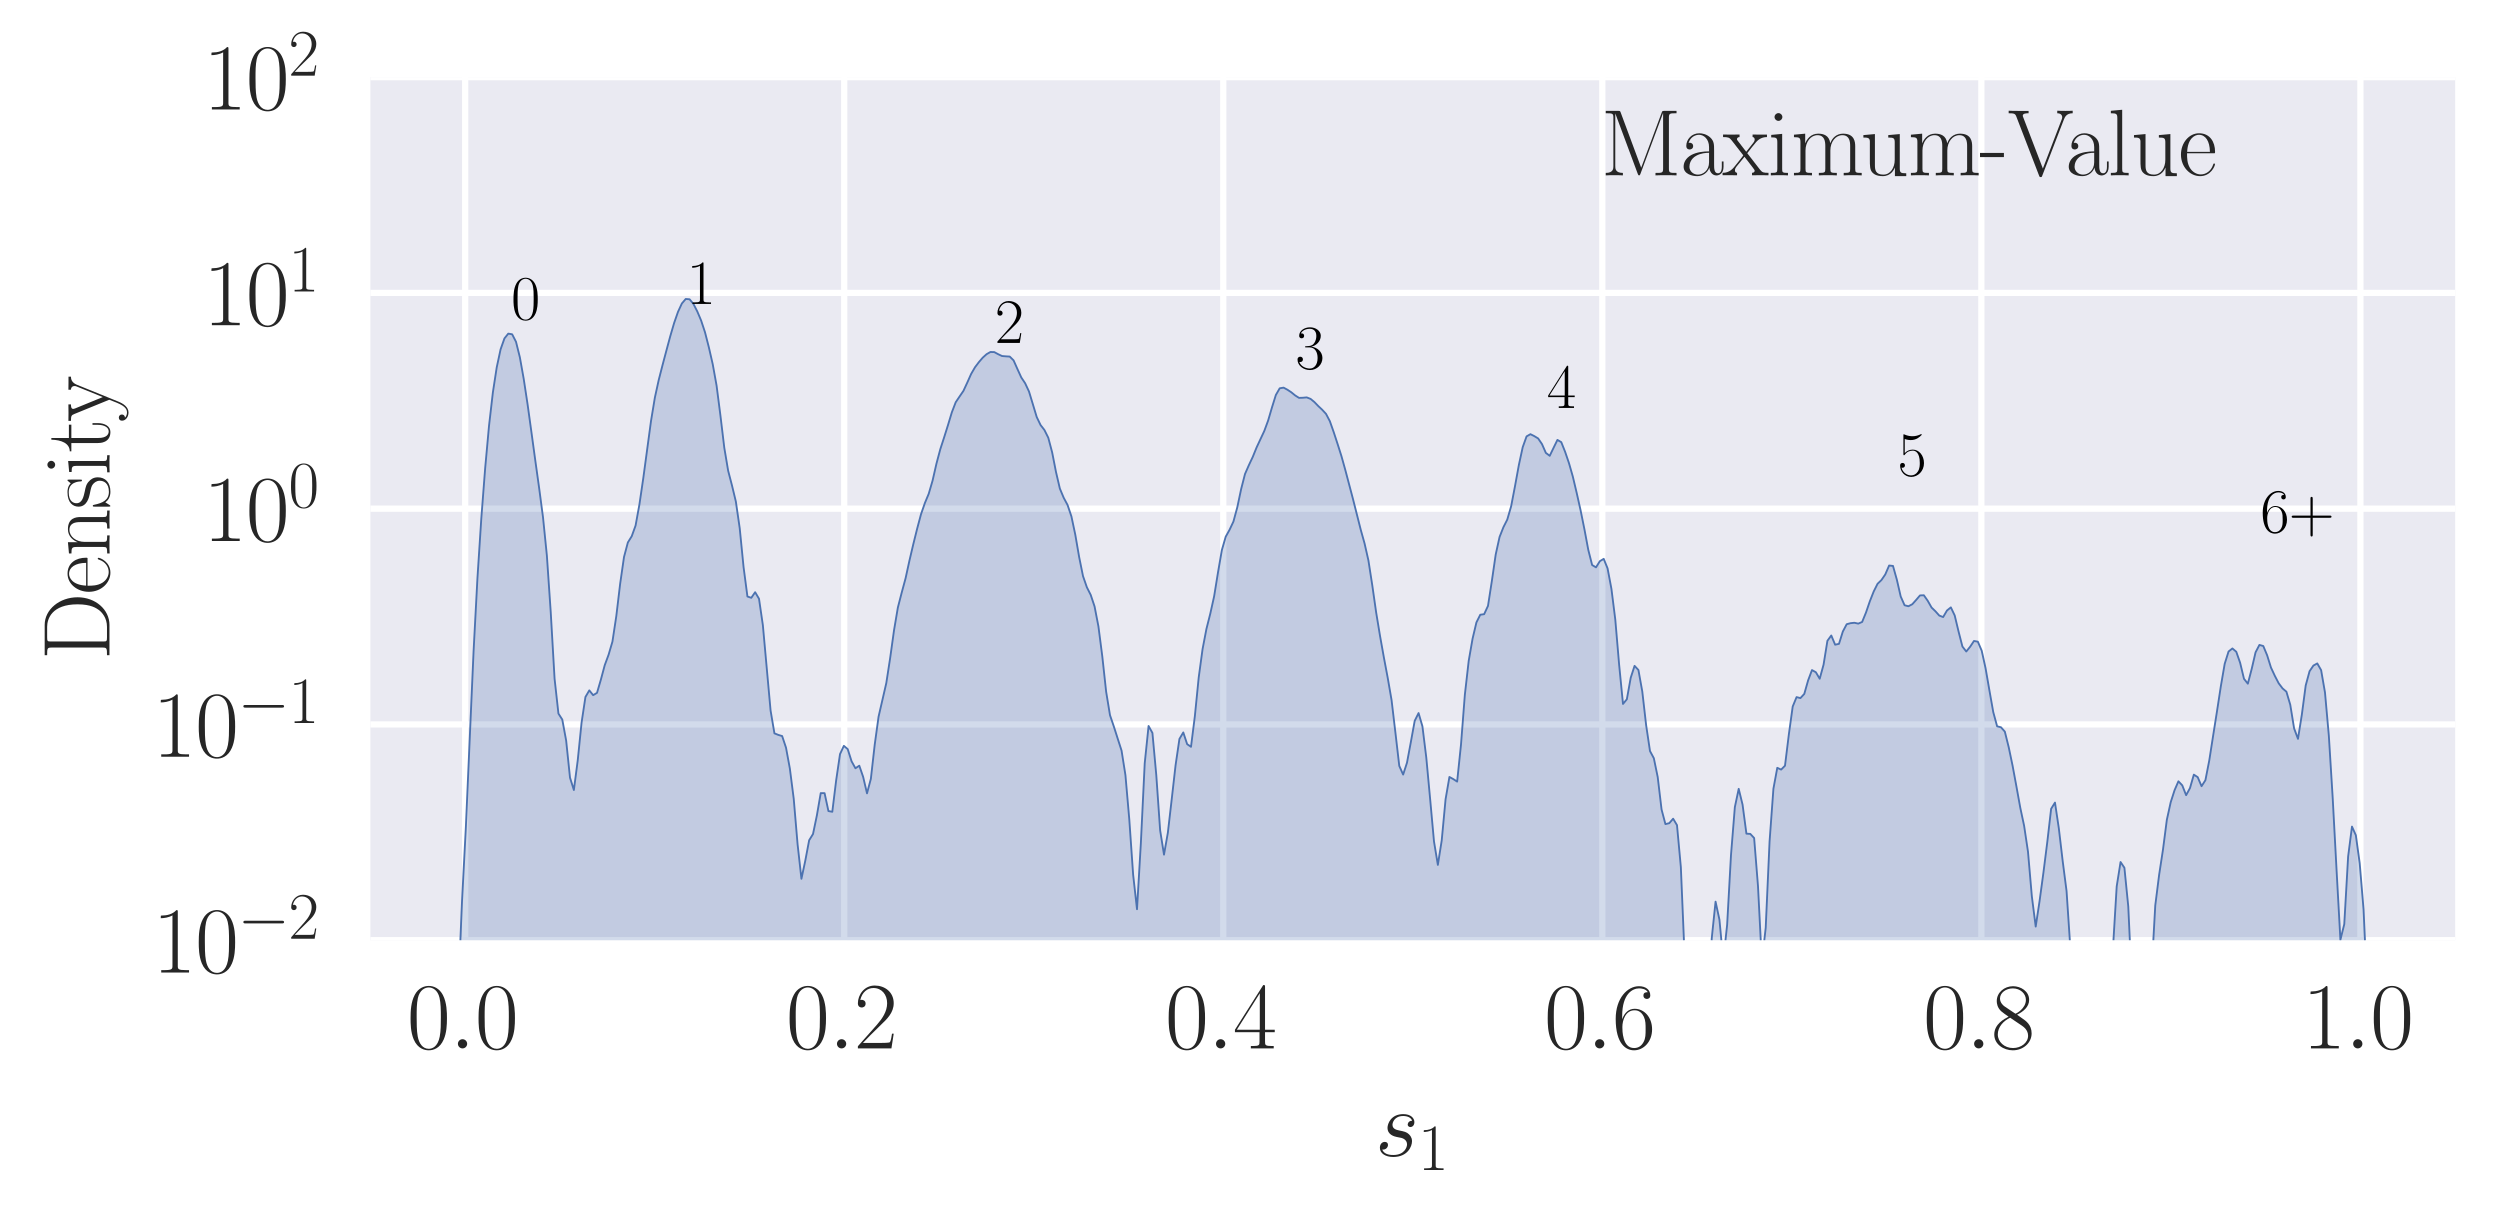 <?xml version="1.0" encoding="utf-8" standalone="no"?>
<!DOCTYPE svg PUBLIC "-//W3C//DTD SVG 1.1//EN"
  "http://www.w3.org/Graphics/SVG/1.1/DTD/svg11.dtd">
<svg xmlns:xlink="http://www.w3.org/1999/xlink" width="401.482pt" height="195.756pt" viewBox="0 0 401.482 195.756" xmlns="http://www.w3.org/2000/svg" version="1.1">
 <defs>
  <style type="text/css">*{stroke-linejoin: round; stroke-linecap: butt}</style>
 </defs>
 <g id="figure_1">
  <g id="patch_1">
   <path d="M 0 195.756 
L 401.482 195.756 
L 401.482 0 
L 0 0 
z
" style="fill: #ffffff"/>
  </g>
  <g id="axes_1">
   <g id="patch_2">
    <path d="M 59.482 150.989 
L 394.282 150.989 
L 394.282 12.389 
L 59.482 12.389 
z
" style="fill: #eaeaf2"/>
   </g>
   <g id="matplotlib.axis_1">
    <g id="xtick_1">
     <g id="line2d_1">
      <path d="M 74.701 150.989 
L 74.701 12.389 
" clip-path="url(#p579b48d163)" style="fill: none; stroke: #ffffff; stroke-linecap: round"/>
     </g>
     <g id="line2d_2"/>
     <g id="text_1">
      <!-- $\mathdefault{0.0}$ -->
      <g style="fill: #262626" transform="translate(65.352 168.367) scale(0.15 -0.15)">
       <defs>
        <path id="CMR17-30" d="M 2688 2025 
C 2688 2416 2682 3080 2413 3591 
C 2176 4039 1798 4198 1466 4198 
C 1158 4198 768 4058 525 3597 
C 269 3118 243 2524 243 2025 
C 243 1661 250 1106 448 619 
C 723 -39 1216 -128 1466 -128 
C 1760 -128 2208 -7 2470 600 
C 2662 1042 2688 1559 2688 2025 
z
M 1466 -26 
C 1056 -26 813 325 723 812 
C 653 1188 653 1738 653 2096 
C 653 2588 653 2997 736 3387 
C 858 3929 1216 4096 1466 4096 
C 1728 4096 2067 3923 2189 3400 
C 2272 3036 2278 2607 2278 2096 
C 2278 1680 2278 1169 2202 792 
C 2067 95 1690 -26 1466 -26 
z
" transform="scale(0.016)"/>
        <path id="CMMI12-3a" d="M 1178 307 
C 1178 492 1024 619 870 619 
C 685 619 557 466 557 313 
C 557 128 710 0 864 0 
C 1050 0 1178 153 1178 307 
z
" transform="scale(0.016)"/>
       </defs>
       <use xlink:href="#CMR17-30" transform="scale(0.996)"/>
       <use xlink:href="#CMMI12-3a" transform="translate(45.69 0) scale(0.996)"/>
       <use xlink:href="#CMR17-30" transform="translate(72.788 0) scale(0.996)"/>
      </g>
     </g>
    </g>
    <g id="xtick_2">
     <g id="line2d_3">
      <path d="M 135.573 150.989 
L 135.573 12.389 
" clip-path="url(#p579b48d163)" style="fill: none; stroke: #ffffff; stroke-linecap: round"/>
     </g>
     <g id="line2d_4"/>
     <g id="text_2">
      <!-- $\mathdefault{0.2}$ -->
      <g style="fill: #262626" transform="translate(126.225 168.367) scale(0.15 -0.15)">
       <defs>
        <path id="CMR17-32" d="M 2669 989 
L 2554 989 
C 2490 536 2438 459 2413 420 
C 2381 369 1920 369 1830 369 
L 602 369 
C 832 619 1280 1072 1824 1597 
C 2214 1967 2669 2402 2669 3035 
C 2669 3790 2067 4224 1395 4224 
C 691 4224 262 3604 262 3030 
C 262 2780 448 2748 525 2748 
C 589 2748 781 2787 781 3010 
C 781 3207 614 3264 525 3264 
C 486 3264 448 3258 422 3245 
C 544 3790 915 4058 1306 4058 
C 1862 4058 2227 3617 2227 3035 
C 2227 2479 1901 2000 1536 1584 
L 262 146 
L 262 0 
L 2515 0 
L 2669 989 
z
" transform="scale(0.016)"/>
       </defs>
       <use xlink:href="#CMR17-30" transform="scale(0.996)"/>
       <use xlink:href="#CMMI12-3a" transform="translate(45.69 0) scale(0.996)"/>
       <use xlink:href="#CMR17-32" transform="translate(72.788 0) scale(0.996)"/>
      </g>
     </g>
    </g>
    <g id="xtick_3">
     <g id="line2d_5">
      <path d="M 196.446 150.989 
L 196.446 12.389 
" clip-path="url(#p579b48d163)" style="fill: none; stroke: #ffffff; stroke-linecap: round"/>
     </g>
     <g id="line2d_6"/>
     <g id="text_3">
      <!-- $\mathdefault{0.4}$ -->
      <g style="fill: #262626" transform="translate(187.098 168.367) scale(0.15 -0.15)">
       <defs>
        <path id="CMR17-34" d="M 2150 4122 
C 2150 4256 2144 4256 2029 4256 
L 128 1254 
L 128 1088 
L 1779 1088 
L 1779 457 
C 1779 224 1766 160 1318 160 
L 1197 160 
L 1197 0 
C 1402 0 1747 0 1965 0 
C 2182 0 2528 0 2733 0 
L 2733 160 
L 2611 160 
C 2163 160 2150 224 2150 457 
L 2150 1088 
L 2803 1088 
L 2803 1254 
L 2150 1254 
L 2150 4122 
z
M 1798 3703 
L 1798 1254 
L 256 1254 
L 1798 3703 
z
" transform="scale(0.016)"/>
       </defs>
       <use xlink:href="#CMR17-30" transform="scale(0.996)"/>
       <use xlink:href="#CMMI12-3a" transform="translate(45.69 0) scale(0.996)"/>
       <use xlink:href="#CMR17-34" transform="translate(72.788 0) scale(0.996)"/>
      </g>
     </g>
    </g>
    <g id="xtick_4">
     <g id="line2d_7">
      <path d="M 257.319 150.989 
L 257.319 12.389 
" clip-path="url(#p579b48d163)" style="fill: none; stroke: #ffffff; stroke-linecap: round"/>
     </g>
     <g id="line2d_8"/>
     <g id="text_4">
      <!-- $\mathdefault{0.6}$ -->
      <g style="fill: #262626" transform="translate(247.97 168.367) scale(0.15 -0.15)">
       <defs>
        <path id="CMR17-36" d="M 678 2176 
C 678 3690 1395 4032 1811 4032 
C 1946 4032 2272 4009 2400 3776 
C 2298 3776 2106 3776 2106 3553 
C 2106 3381 2246 3323 2336 3323 
C 2394 3323 2566 3348 2566 3560 
C 2566 3954 2246 4179 1805 4179 
C 1043 4179 243 3390 243 1984 
C 243 253 966 -128 1478 -128 
C 2099 -128 2688 427 2688 1283 
C 2688 2081 2170 2662 1517 2662 
C 1126 2662 838 2407 678 1960 
L 678 2176 
z
M 1478 25 
C 691 25 691 1200 691 1436 
C 691 1896 909 2560 1504 2560 
C 1613 2560 1926 2560 2138 2120 
C 2253 1870 2253 1609 2253 1289 
C 2253 944 2253 690 2118 434 
C 1978 171 1773 25 1478 25 
z
" transform="scale(0.016)"/>
       </defs>
       <use xlink:href="#CMR17-30" transform="scale(0.996)"/>
       <use xlink:href="#CMMI12-3a" transform="translate(45.69 0) scale(0.996)"/>
       <use xlink:href="#CMR17-36" transform="translate(72.788 0) scale(0.996)"/>
      </g>
     </g>
    </g>
    <g id="xtick_5">
     <g id="line2d_9">
      <path d="M 318.192 150.989 
L 318.192 12.389 
" clip-path="url(#p579b48d163)" style="fill: none; stroke: #ffffff; stroke-linecap: round"/>
     </g>
     <g id="line2d_10"/>
     <g id="text_5">
      <!-- $\mathdefault{0.8}$ -->
      <g style="fill: #262626" transform="translate(308.843 168.367) scale(0.15 -0.15)">
       <defs>
        <path id="CMR17-38" d="M 1741 2264 
C 2144 2467 2554 2773 2554 3263 
C 2554 3841 1990 4179 1472 4179 
C 890 4179 378 3759 378 3180 
C 378 3021 416 2747 666 2505 
C 730 2442 998 2251 1171 2130 
C 883 1983 211 1634 211 934 
C 211 279 838 -128 1459 -128 
C 2144 -128 2720 362 2720 1010 
C 2720 1590 2330 1857 2074 2029 
L 1741 2264 
z
M 902 2822 
C 851 2854 595 3051 595 3351 
C 595 3739 998 4032 1459 4032 
C 1965 4032 2336 3676 2336 3262 
C 2336 2669 1670 2331 1638 2331 
C 1632 2331 1626 2331 1574 2370 
L 902 2822 
z
M 2080 1519 
C 2176 1449 2483 1240 2483 851 
C 2483 381 2010 25 1472 25 
C 890 25 448 438 448 940 
C 448 1443 838 1862 1280 2060 
L 2080 1519 
z
" transform="scale(0.016)"/>
       </defs>
       <use xlink:href="#CMR17-30" transform="scale(0.996)"/>
       <use xlink:href="#CMMI12-3a" transform="translate(45.69 0) scale(0.996)"/>
       <use xlink:href="#CMR17-38" transform="translate(72.788 0) scale(0.996)"/>
      </g>
     </g>
    </g>
    <g id="xtick_6">
     <g id="line2d_11">
      <path d="M 379.064 150.989 
L 379.064 12.389 
" clip-path="url(#p579b48d163)" style="fill: none; stroke: #ffffff; stroke-linecap: round"/>
     </g>
     <g id="line2d_12"/>
     <g id="text_6">
      <!-- $\mathdefault{1.0}$ -->
      <g style="fill: #262626" transform="translate(369.716 168.367) scale(0.15 -0.15)">
       <defs>
        <path id="CMR17-31" d="M 1702 4058 
C 1702 4192 1696 4192 1606 4192 
C 1357 3916 979 3827 621 3827 
C 602 3827 570 3827 563 3808 
C 557 3795 557 3782 557 3648 
C 755 3648 1088 3686 1344 3839 
L 1344 461 
C 1344 236 1331 160 781 160 
L 589 160 
L 589 0 
C 896 0 1216 0 1523 0 
C 1830 0 2150 0 2458 0 
L 2458 160 
L 2266 160 
C 1715 160 1702 230 1702 458 
L 1702 4058 
z
" transform="scale(0.016)"/>
       </defs>
       <use xlink:href="#CMR17-31" transform="scale(0.996)"/>
       <use xlink:href="#CMMI12-3a" transform="translate(45.69 0) scale(0.996)"/>
       <use xlink:href="#CMR17-30" transform="translate(72.788 0) scale(0.996)"/>
      </g>
     </g>
    </g>
    <g id="text_7">
     <!-- $s_1$ -->
     <g style="fill: #262626" transform="translate(220.821 185.65) scale(0.15 -0.15)">
      <defs>
       <path id="CMMI12-73" d="M 1459 1280 
C 1568 1261 1741 1223 1779 1216 
C 1862 1192 2150 1090 2150 783 
C 2150 586 1971 70 1229 70 
C 1094 70 614 70 486 436 
C 742 404 870 603 870 745 
C 870 880 781 950 653 950 
C 512 950 326 841 326 552 
C 326 173 710 -64 1222 -64 
C 2195 -64 2483 651 2483 984 
C 2483 1079 2483 1258 2278 1462 
C 2118 1616 1965 1648 1619 1718 
C 1446 1756 1171 1814 1171 2101 
C 1171 2229 1286 2689 1894 2689 
C 2163 2689 2426 2589 2490 2368 
C 2208 2368 2195 2125 2195 2119 
C 2195 1984 2317 1946 2374 1946 
C 2464 1946 2643 2015 2643 2281 
C 2643 2545 2400 2816 1901 2816 
C 1062 2816 838 2160 838 1899 
C 838 1414 1312 1312 1459 1280 
z
" transform="scale(0.016)"/>
      </defs>
      <use xlink:href="#CMMI12-73" transform="scale(0.996)"/>
      <use xlink:href="#CMR17-31" transform="translate(45.95 -14.944) scale(0.697)"/>
     </g>
    </g>
   </g>
   <g id="matplotlib.axis_2">
    <g id="ytick_1">
     <g id="line2d_13">
      <path d="M 59.482 150.989 
L 394.282 150.989 
" clip-path="url(#p579b48d163)" style="fill: none; stroke: #ffffff; stroke-linecap: round"/>
     </g>
     <g id="line2d_14"/>
     <g id="text_8">
      <!-- $\mathdefault{10^{-2}}$ -->
      <g style="fill: #262626" transform="translate(24.483 156.178) scale(0.15 -0.15)">
       <defs>
        <path id="CMSY10-0" d="M 4218 1472 
C 4326 1472 4442 1472 4442 1600 
C 4442 1728 4326 1728 4218 1728 
L 755 1728 
C 646 1728 531 1728 531 1600 
C 531 1472 646 1472 755 1472 
L 4218 1472 
z
" transform="scale(0.016)"/>
       </defs>
       <use xlink:href="#CMR17-31" transform="scale(0.996)"/>
       <use xlink:href="#CMR17-30" transform="translate(45.69 0) scale(0.996)"/>
       <use xlink:href="#CMSY10-0" transform="translate(91.381 36.154) scale(0.697)"/>
       <use xlink:href="#CMR17-32" transform="translate(145.622 36.154) scale(0.697)"/>
      </g>
     </g>
    </g>
    <g id="ytick_2">
     <g id="line2d_15">
      <path d="M 59.482 116.339 
L 394.282 116.339 
" clip-path="url(#p579b48d163)" style="fill: none; stroke: #ffffff; stroke-linecap: round"/>
     </g>
     <g id="line2d_16"/>
     <g id="text_9">
      <!-- $\mathdefault{10^{-1}}$ -->
      <g style="fill: #262626" transform="translate(24.483 121.528) scale(0.15 -0.15)">
       <use xlink:href="#CMR17-31" transform="scale(0.996)"/>
       <use xlink:href="#CMR17-30" transform="translate(45.69 0) scale(0.996)"/>
       <use xlink:href="#CMSY10-0" transform="translate(91.381 36.154) scale(0.697)"/>
       <use xlink:href="#CMR17-31" transform="translate(145.622 36.154) scale(0.697)"/>
      </g>
     </g>
    </g>
    <g id="ytick_3">
     <g id="line2d_17">
      <path d="M 59.482 81.689 
L 394.282 81.689 
" clip-path="url(#p579b48d163)" style="fill: none; stroke: #ffffff; stroke-linecap: round"/>
     </g>
     <g id="line2d_18"/>
     <g id="text_10">
      <!-- $\mathdefault{10^{0}}$ -->
      <g style="fill: #262626" transform="translate(32.62 86.878) scale(0.15 -0.15)">
       <use xlink:href="#CMR17-31" transform="scale(0.996)"/>
       <use xlink:href="#CMR17-30" transform="translate(45.69 0) scale(0.996)"/>
       <use xlink:href="#CMR17-30" transform="translate(91.381 36.154) scale(0.697)"/>
      </g>
     </g>
    </g>
    <g id="ytick_4">
     <g id="line2d_19">
      <path d="M 59.482 47.039 
L 394.282 47.039 
" clip-path="url(#p579b48d163)" style="fill: none; stroke: #ffffff; stroke-linecap: round"/>
     </g>
     <g id="line2d_20"/>
     <g id="text_11">
      <!-- $\mathdefault{10^{1}}$ -->
      <g style="fill: #262626" transform="translate(32.62 52.228) scale(0.15 -0.15)">
       <use xlink:href="#CMR17-31" transform="scale(0.996)"/>
       <use xlink:href="#CMR17-30" transform="translate(45.69 0) scale(0.996)"/>
       <use xlink:href="#CMR17-31" transform="translate(91.381 36.154) scale(0.697)"/>
      </g>
     </g>
    </g>
    <g id="ytick_5">
     <g id="line2d_21">
      <path d="M 59.482 12.389 
L 394.282 12.389 
" clip-path="url(#p579b48d163)" style="fill: none; stroke: #ffffff; stroke-linecap: round"/>
     </g>
     <g id="line2d_22"/>
     <g id="text_12">
      <!-- $\mathdefault{10^{2}}$ -->
      <g style="fill: #262626" transform="translate(32.62 17.578) scale(0.15 -0.15)">
       <use xlink:href="#CMR17-31" transform="scale(0.996)"/>
       <use xlink:href="#CMR17-30" transform="translate(45.69 0) scale(0.996)"/>
       <use xlink:href="#CMR17-32" transform="translate(91.381 36.154) scale(0.697)"/>
      </g>
     </g>
    </g>
    <g id="ytick_6">
     <g id="line2d_23"/>
    </g>
    <g id="ytick_7">
     <g id="line2d_24"/>
    </g>
    <g id="ytick_8">
     <g id="line2d_25"/>
    </g>
    <g id="ytick_9">
     <g id="line2d_26"/>
    </g>
    <g id="ytick_10">
     <g id="line2d_27"/>
    </g>
    <g id="ytick_11">
     <g id="line2d_28"/>
    </g>
    <g id="ytick_12">
     <g id="line2d_29"/>
    </g>
    <g id="ytick_13">
     <g id="line2d_30"/>
    </g>
    <g id="ytick_14">
     <g id="line2d_31"/>
    </g>
    <g id="ytick_15">
     <g id="line2d_32"/>
    </g>
    <g id="ytick_16">
     <g id="line2d_33"/>
    </g>
    <g id="ytick_17">
     <g id="line2d_34"/>
    </g>
    <g id="ytick_18">
     <g id="line2d_35"/>
    </g>
    <g id="ytick_19">
     <g id="line2d_36"/>
    </g>
    <g id="ytick_20">
     <g id="line2d_37"/>
    </g>
    <g id="ytick_21">
     <g id="line2d_38"/>
    </g>
    <g id="ytick_22">
     <g id="line2d_39"/>
    </g>
    <g id="ytick_23">
     <g id="line2d_40"/>
    </g>
    <g id="ytick_24">
     <g id="line2d_41"/>
    </g>
    <g id="ytick_25">
     <g id="line2d_42"/>
    </g>
    <g id="ytick_26">
     <g id="line2d_43"/>
    </g>
    <g id="ytick_27">
     <g id="line2d_44"/>
    </g>
    <g id="ytick_28">
     <g id="line2d_45"/>
    </g>
    <g id="ytick_29">
     <g id="line2d_46"/>
    </g>
    <g id="ytick_30">
     <g id="line2d_47"/>
    </g>
    <g id="ytick_31">
     <g id="line2d_48"/>
    </g>
    <g id="ytick_32">
     <g id="line2d_49"/>
    </g>
    <g id="ytick_33">
     <g id="line2d_50"/>
    </g>
    <g id="ytick_34">
     <g id="line2d_51"/>
    </g>
    <g id="ytick_35">
     <g id="line2d_52"/>
    </g>
    <g id="ytick_36">
     <g id="line2d_53"/>
    </g>
    <g id="ytick_37">
     <g id="line2d_54"/>
    </g>
    <g id="text_13">
     <!-- Density -->
     <g style="fill: #262626" transform="translate(17.578 106.014) rotate(-90) scale(0.15 -0.15)">
      <defs>
       <path id="CMR17-44" d="M 333 4352 
L 333 4186 
C 774 4186 845 4186 845 3900 
L 845 452 
C 845 166 774 166 333 166 
L 333 0 
L 2368 0 
C 3398 0 4224 943 4224 2141 
C 4224 3346 3411 4352 2368 4352 
L 333 4352 
z
M 1523 166 
C 1267 166 1254 197 1254 414 
L 1254 3938 
C 1254 4155 1267 4186 1523 4186 
L 2240 4186 
C 2771 4186 3750 3874 3750 2141 
C 3750 1242 3488 879 3366 707 
C 3213 510 2848 166 2240 166 
L 1523 166 
z
" transform="scale(0.016)"/>
       <path id="CMR17-65" d="M 2438 1472 
C 2464 1498 2464 1511 2464 1576 
C 2464 2238 2118 2816 1389 2816 
C 710 2816 173 2169 173 1383 
C 173 551 781 -64 1459 -64 
C 2176 -64 2458 607 2458 740 
C 2458 784 2419 784 2406 784 
C 2362 784 2355 771 2330 696 
C 2189 265 1837 51 1504 51 
C 1229 51 954 203 781 480 
C 582 803 582 1176 582 1472 
L 2438 1472 
z
M 589 1568 
C 634 2505 1126 2714 1382 2714 
C 1818 2714 2112 2297 2118 1568 
L 589 1568 
z
" transform="scale(0.016)"/>
       <path id="CMR17-6e" d="M 2656 1933 
C 2656 2259 2592 2790 1837 2790 
C 1331 2790 1069 2400 973 2144 
L 966 2144 
L 966 2790 
L 211 2720 
L 211 2554 
C 589 2554 646 2515 646 2208 
L 646 428 
C 646 184 621 153 211 153 
L 211 -13 
C 365 0 646 0 813 0 
C 979 0 1267 0 1421 -13 
L 1421 153 
C 1011 153 986 178 986 428 
L 986 1658 
C 986 2247 1344 2688 1792 2688 
C 2266 2688 2317 2266 2317 1958 
L 2317 428 
C 2317 184 2291 153 1882 153 
L 1882 -13 
C 2035 0 2317 0 2483 0 
C 2650 0 2938 0 3091 -13 
L 3091 153 
C 2682 153 2656 178 2656 428 
L 2656 1933 
z
" transform="scale(0.016)"/>
       <path id="CMR17-73" d="M 1978 2697 
C 1978 2813 1971 2819 1933 2819 
C 1907 2819 1901 2813 1824 2717 
C 1805 2691 1747 2626 1728 2601 
C 1523 2819 1235 2819 1126 2819 
C 416 2819 160 2447 160 2076 
C 160 1498 813 1365 998 1325 
C 1402 1243 1542 1217 1677 1101 
C 1760 1025 1901 884 1901 654 
C 1901 384 1747 38 1158 38 
C 602 38 403 460 288 1021 
C 269 1110 269 1117 218 1117 
C 166 1117 160 1110 160 983 
L 160 63 
C 160 -51 166 -58 205 -58 
C 237 -58 243 -51 275 0 
C 314 57 410 211 448 276 
C 576 103 800 -64 1158 -64 
C 1792 -64 2131 283 2131 784 
C 2131 1112 1958 1285 1875 1362 
C 1683 1561 1459 1606 1190 1657 
C 838 1735 390 1825 390 2217 
C 390 2383 480 2737 1126 2737 
C 1811 2737 1850 2094 1862 1888 
C 1869 1856 1901 1849 1920 1849 
C 1978 1849 1978 1869 1978 1978 
L 1978 2697 
z
" transform="scale(0.016)"/>
       <path id="CMR17-69" d="M 992 3909 
C 992 4049 877 4170 730 4170 
C 589 4170 467 4056 467 3909 
C 467 3769 582 3648 730 3648 
C 870 3648 992 3763 992 3909 
z
M 243 2706 
L 243 2541 
C 602 2541 653 2502 653 2197 
L 653 427 
C 653 184 627 153 218 153 
L 218 -13 
C 371 0 646 0 806 0 
C 960 0 1222 0 1370 -13 
L 1370 153 
C 992 153 979 191 979 420 
L 979 2776 
L 243 2706 
z
" transform="scale(0.016)"/>
       <path id="CMR17-74" d="M 966 2560 
L 1862 2560 
L 1862 2725 
L 966 2725 
L 966 3904 
L 851 3904 
C 838 3245 614 2668 70 2668 
L 70 2560 
L 627 2560 
L 627 771 
C 627 650 627 -64 1370 -64 
C 1747 -64 1965 306 1965 777 
L 1965 1140 
L 1850 1140 
L 1850 783 
C 1850 344 1677 51 1408 51 
C 1222 51 966 178 966 758 
L 966 2560 
z
" transform="scale(0.016)"/>
       <path id="CMR17-79" d="M 2496 2197 
C 2656 2586 2944 2586 3034 2586 
L 3034 2752 
C 2912 2752 2752 2752 2630 2752 
C 2496 2752 2285 2752 2157 2758 
L 2157 2592 
C 2400 2573 2406 2394 2406 2343 
C 2406 2280 2394 2248 2362 2171 
L 1664 449 
L 902 2306 
C 870 2382 870 2426 870 2433 
C 870 2573 1018 2586 1171 2586 
L 1171 2758 
C 1018 2752 742 2752 582 2752 
C 410 2752 205 2752 64 2758 
L 64 2586 
C 410 2586 448 2554 531 2350 
L 1485 15 
C 1197 -738 1030 -1178 627 -1178 
C 557 -1178 397 -1159 282 -1044 
C 429 -1031 493 -942 493 -833 
C 493 -725 416 -629 288 -629 
C 147 -629 77 -725 77 -840 
C 77 -1095 339 -1280 627 -1280 
C 998 -1280 1229 -922 1357 -604 
L 2496 2197 
z
" transform="scale(0.016)"/>
      </defs>
      <use xlink:href="#CMR17-44" transform="scale(0.996)"/>
      <use xlink:href="#CMR17-65" transform="translate(70.394 0) scale(0.996)"/>
      <use xlink:href="#CMR17-6e" transform="translate(110.879 0) scale(0.996)"/>
      <use xlink:href="#CMR17-73" transform="translate(161.775 0) scale(0.996)"/>
      <use xlink:href="#CMR17-69" transform="translate(197.576 0) scale(0.996)"/>
      <use xlink:href="#CMR17-74" transform="translate(222.447 0) scale(0.996)"/>
      <use xlink:href="#CMR17-79" transform="translate(255.125 0) scale(0.996)"/>
     </g>
    </g>
   </g>
   <g id="PolyCollection_1">
    <path d="M 72.337 212.451 
L 72.337 34731.689 
L 72.957 34731.689 
L 73.576 34731.689 
L 74.195 34731.689 
L 74.815 34731.689 
L 75.434 34731.689 
L 76.054 34731.689 
L 76.673 34731.689 
L 77.292 34731.689 
L 77.912 34731.689 
L 78.531 34731.689 
L 79.151 34731.689 
L 79.77 34731.689 
L 80.39 34731.689 
L 81.009 34731.689 
L 81.628 34731.689 
L 82.248 34731.689 
L 82.867 34731.689 
L 83.487 34731.689 
L 84.106 34731.689 
L 84.726 34731.689 
L 85.345 34731.689 
L 85.964 34731.689 
L 86.584 34731.689 
L 87.203 34731.689 
L 87.823 34731.689 
L 88.442 34731.689 
L 89.061 34731.689 
L 89.681 34731.689 
L 90.3 34731.689 
L 90.92 34731.689 
L 91.539 34731.689 
L 92.159 34731.689 
L 92.778 34731.689 
L 93.397 34731.689 
L 94.017 34731.689 
L 94.636 34731.689 
L 95.256 34731.689 
L 95.875 34731.689 
L 96.495 34731.689 
L 97.114 34731.689 
L 97.733 34731.689 
L 98.353 34731.689 
L 98.972 34731.689 
L 99.592 34731.689 
L 100.211 34731.689 
L 100.83 34731.689 
L 101.45 34731.689 
L 102.069 34731.689 
L 102.689 34731.689 
L 103.308 34731.689 
L 103.928 34731.689 
L 104.547 34731.689 
L 105.166 34731.689 
L 105.786 34731.689 
L 106.405 34731.689 
L 107.025 34731.689 
L 107.644 34731.689 
L 108.264 34731.689 
L 108.883 34731.689 
L 109.502 34731.689 
L 110.122 34731.689 
L 110.741 34731.689 
L 111.361 34731.689 
L 111.98 34731.689 
L 112.599 34731.689 
L 113.219 34731.689 
L 113.838 34731.689 
L 114.458 34731.689 
L 115.077 34731.689 
L 115.697 34731.689 
L 116.316 34731.689 
L 116.935 34731.689 
L 117.555 34731.689 
L 118.174 34731.689 
L 118.794 34731.689 
L 119.413 34731.689 
L 120.032 34731.689 
L 120.652 34731.689 
L 121.271 34731.689 
L 121.891 34731.689 
L 122.51 34731.689 
L 123.13 34731.689 
L 123.749 34731.689 
L 124.368 34731.689 
L 124.988 34731.689 
L 125.607 34731.689 
L 126.227 34731.689 
L 126.846 34731.689 
L 127.466 34731.689 
L 128.085 34731.689 
L 128.704 34731.689 
L 129.324 34731.689 
L 129.943 34731.689 
L 130.563 34731.689 
L 131.182 34731.689 
L 131.801 34731.689 
L 132.421 34731.689 
L 133.04 34731.689 
L 133.66 34731.689 
L 134.279 34731.689 
L 134.899 34731.689 
L 135.518 34731.689 
L 136.137 34731.689 
L 136.757 34731.689 
L 137.376 34731.689 
L 137.996 34731.689 
L 138.615 34731.689 
L 139.235 34731.689 
L 139.854 34731.689 
L 140.473 34731.689 
L 141.093 34731.689 
L 141.712 34731.689 
L 142.332 34731.689 
L 142.951 34731.689 
L 143.57 34731.689 
L 144.19 34731.689 
L 144.809 34731.689 
L 145.429 34731.689 
L 146.048 34731.689 
L 146.668 34731.689 
L 147.287 34731.689 
L 147.906 34731.689 
L 148.526 34731.689 
L 149.145 34731.689 
L 149.765 34731.689 
L 150.384 34731.689 
L 151.003 34731.689 
L 151.623 34731.689 
L 152.242 34731.689 
L 152.862 34731.689 
L 153.481 34731.689 
L 154.101 34731.689 
L 154.72 34731.689 
L 155.339 34731.689 
L 155.959 34731.689 
L 156.578 34731.689 
L 157.198 34731.689 
L 157.817 34731.689 
L 158.437 34731.689 
L 159.056 34731.689 
L 159.675 34731.689 
L 160.295 34731.689 
L 160.914 34731.689 
L 161.534 34731.689 
L 162.153 34731.689 
L 162.772 34731.689 
L 163.392 34731.689 
L 164.011 34731.689 
L 164.631 34731.689 
L 165.25 34731.689 
L 165.87 34731.689 
L 166.489 34731.689 
L 167.108 34731.689 
L 167.728 34731.689 
L 168.347 34731.689 
L 168.967 34731.689 
L 169.586 34731.689 
L 170.206 34731.689 
L 170.825 34731.689 
L 171.444 34731.689 
L 172.064 34731.689 
L 172.683 34731.689 
L 173.303 34731.689 
L 173.922 34731.689 
L 174.541 34731.689 
L 175.161 34731.689 
L 175.78 34731.689 
L 176.4 34731.689 
L 177.019 34731.689 
L 177.639 34731.689 
L 178.258 34731.689 
L 178.877 34731.689 
L 179.497 34731.689 
L 180.116 34731.689 
L 180.736 34731.689 
L 181.355 34731.689 
L 181.975 34731.689 
L 182.594 34731.689 
L 183.213 34731.689 
L 183.833 34731.689 
L 184.452 34731.689 
L 185.072 34731.689 
L 185.691 34731.689 
L 186.31 34731.689 
L 186.93 34731.689 
L 187.549 34731.689 
L 188.169 34731.689 
L 188.788 34731.689 
L 189.408 34731.689 
L 190.027 34731.689 
L 190.646 34731.689 
L 191.266 34731.689 
L 191.885 34731.689 
L 192.505 34731.689 
L 193.124 34731.689 
L 193.743 34731.689 
L 194.363 34731.689 
L 194.982 34731.689 
L 195.602 34731.689 
L 196.221 34731.689 
L 196.841 34731.689 
L 197.46 34731.689 
L 198.079 34731.689 
L 198.699 34731.689 
L 199.318 34731.689 
L 199.938 34731.689 
L 200.557 34731.689 
L 201.177 34731.689 
L 201.796 34731.689 
L 202.415 34731.689 
L 203.035 34731.689 
L 203.654 34731.689 
L 204.274 34731.689 
L 204.893 34731.689 
L 205.512 34731.689 
L 206.132 34731.689 
L 206.751 34731.689 
L 207.371 34731.689 
L 207.99 34731.689 
L 208.61 34731.689 
L 209.229 34731.689 
L 209.848 34731.689 
L 210.468 34731.689 
L 211.087 34731.689 
L 211.707 34731.689 
L 212.326 34731.689 
L 212.946 34731.689 
L 213.565 34731.689 
L 214.184 34731.689 
L 214.804 34731.689 
L 215.423 34731.689 
L 216.043 34731.689 
L 216.662 34731.689 
L 217.281 34731.689 
L 217.901 34731.689 
L 218.52 34731.689 
L 219.14 34731.689 
L 219.759 34731.689 
L 220.379 34731.689 
L 220.998 34731.689 
L 221.617 34731.689 
L 222.237 34731.689 
L 222.856 34731.689 
L 223.476 34731.689 
L 224.095 34731.689 
L 224.714 34731.689 
L 225.334 34731.689 
L 225.953 34731.689 
L 226.573 34731.689 
L 227.192 34731.689 
L 227.812 34731.689 
L 228.431 34731.689 
L 229.05 34731.689 
L 229.67 34731.689 
L 230.289 34731.689 
L 230.909 34731.689 
L 231.528 34731.689 
L 232.148 34731.689 
L 232.767 34731.689 
L 233.386 34731.689 
L 234.006 34731.689 
L 234.625 34731.689 
L 235.245 34731.689 
L 235.864 34731.689 
L 236.483 34731.689 
L 237.103 34731.689 
L 237.722 34731.689 
L 238.342 34731.689 
L 238.961 34731.689 
L 239.581 34731.689 
L 240.2 34731.689 
L 240.819 34731.689 
L 241.439 34731.689 
L 242.058 34731.689 
L 242.678 34731.689 
L 243.297 34731.689 
L 243.917 34731.689 
L 244.536 34731.689 
L 245.155 34731.689 
L 245.775 34731.689 
L 246.394 34731.689 
L 247.014 34731.689 
L 247.633 34731.689 
L 248.252 34731.689 
L 248.872 34731.689 
L 249.491 34731.689 
L 250.111 34731.689 
L 250.73 34731.689 
L 251.35 34731.689 
L 251.969 34731.689 
L 252.588 34731.689 
L 253.208 34731.689 
L 253.827 34731.689 
L 254.447 34731.689 
L 255.066 34731.689 
L 255.685 34731.689 
L 256.305 34731.689 
L 256.924 34731.689 
L 257.544 34731.689 
L 258.163 34731.689 
L 258.783 34731.689 
L 259.402 34731.689 
L 260.021 34731.689 
L 260.641 34731.689 
L 261.26 34731.689 
L 261.88 34731.689 
L 262.499 34731.689 
L 263.119 34731.689 
L 263.738 34731.689 
L 264.357 34731.689 
L 264.977 34731.689 
L 265.596 34731.689 
L 266.216 34731.689 
L 266.835 34731.689 
L 267.454 34731.689 
L 268.074 34731.689 
L 268.693 34731.689 
L 269.313 34731.689 
L 269.932 34731.689 
L 270.552 34731.689 
L 271.171 34731.689 
L 271.79 34731.689 
L 272.41 34731.689 
L 273.029 34731.689 
L 273.649 34731.689 
L 274.268 34731.689 
L 274.888 34731.689 
L 275.507 34731.689 
L 276.126 34731.689 
L 276.746 34731.689 
L 277.365 34731.689 
L 277.985 34731.689 
L 278.604 34731.689 
L 279.223 34731.689 
L 279.843 34731.689 
L 280.462 34731.689 
L 281.082 34731.689 
L 281.701 34731.689 
L 282.321 34731.689 
L 282.94 34731.689 
L 283.559 34731.689 
L 284.179 34731.689 
L 284.798 34731.689 
L 285.418 34731.689 
L 286.037 34731.689 
L 286.657 34731.689 
L 287.276 34731.689 
L 287.895 34731.689 
L 288.515 34731.689 
L 289.134 34731.689 
L 289.754 34731.689 
L 290.373 34731.689 
L 290.992 34731.689 
L 291.612 34731.689 
L 292.231 34731.689 
L 292.851 34731.689 
L 293.47 34731.689 
L 294.09 34731.689 
L 294.709 34731.689 
L 295.328 34731.689 
L 295.948 34731.689 
L 296.567 34731.689 
L 297.187 34731.689 
L 297.806 34731.689 
L 298.425 34731.689 
L 299.045 34731.689 
L 299.664 34731.689 
L 300.284 34731.689 
L 300.903 34731.689 
L 301.523 34731.689 
L 302.142 34731.689 
L 302.761 34731.689 
L 303.381 34731.689 
L 304 34731.689 
L 304.62 34731.689 
L 305.239 34731.689 
L 305.859 34731.689 
L 306.478 34731.689 
L 307.097 34731.689 
L 307.717 34731.689 
L 308.336 34731.689 
L 308.956 34731.689 
L 309.575 34731.689 
L 310.194 34731.689 
L 310.814 34731.689 
L 311.433 34731.689 
L 312.053 34731.689 
L 312.672 34731.689 
L 313.292 34731.689 
L 313.911 34731.689 
L 314.53 34731.689 
L 315.15 34731.689 
L 315.769 34731.689 
L 316.389 34731.689 
L 317.008 34731.689 
L 317.628 34731.689 
L 318.247 34731.689 
L 318.866 34731.689 
L 319.486 34731.689 
L 320.105 34731.689 
L 320.725 34731.689 
L 321.344 34731.689 
L 321.963 34731.689 
L 322.583 34731.689 
L 323.202 34731.689 
L 323.822 34731.689 
L 324.441 34731.689 
L 325.061 34731.689 
L 325.68 34731.689 
L 326.299 34731.689 
L 326.919 34731.689 
L 327.538 34731.689 
L 328.158 34731.689 
L 328.777 34731.689 
L 329.396 34731.689 
L 330.016 34731.689 
L 330.635 34731.689 
L 331.255 34731.689 
L 331.874 34731.689 
L 332.494 34731.689 
L 333.113 34731.689 
L 333.732 34731.689 
L 334.352 34731.689 
L 334.971 34731.689 
L 335.591 34731.689 
L 336.21 34731.689 
L 336.83 34731.689 
L 337.449 34731.689 
L 338.068 34731.689 
L 338.688 34731.689 
L 339.307 34731.689 
L 339.927 34731.689 
L 340.546 34731.689 
L 341.165 34731.689 
L 341.785 34731.689 
L 342.404 34731.689 
L 343.024 34731.689 
L 343.643 34731.689 
L 344.263 34731.689 
L 344.882 34731.689 
L 345.501 34731.689 
L 346.121 34731.689 
L 346.74 34731.689 
L 347.36 34731.689 
L 347.979 34731.689 
L 348.599 34731.689 
L 349.218 34731.689 
L 349.837 34731.689 
L 350.457 34731.689 
L 351.076 34731.689 
L 351.696 34731.689 
L 352.315 34731.689 
L 352.934 34731.689 
L 353.554 34731.689 
L 354.173 34731.689 
L 354.793 34731.689 
L 355.412 34731.689 
L 356.032 34731.689 
L 356.651 34731.689 
L 357.27 34731.689 
L 357.89 34731.689 
L 358.509 34731.689 
L 359.129 34731.689 
L 359.748 34731.689 
L 360.368 34731.689 
L 360.987 34731.689 
L 361.606 34731.689 
L 362.226 34731.689 
L 362.845 34731.689 
L 363.465 34731.689 
L 364.084 34731.689 
L 364.703 34731.689 
L 365.323 34731.689 
L 365.942 34731.689 
L 366.562 34731.689 
L 367.181 34731.689 
L 367.801 34731.689 
L 368.42 34731.689 
L 369.039 34731.689 
L 369.659 34731.689 
L 370.278 34731.689 
L 370.898 34731.689 
L 371.517 34731.689 
L 372.136 34731.689 
L 372.756 34731.689 
L 373.375 34731.689 
L 373.995 34731.689 
L 374.614 34731.689 
L 375.234 34731.689 
L 375.853 34731.689 
L 376.472 34731.689 
L 377.092 34731.689 
L 377.711 34731.689 
L 378.331 34731.689 
L 378.95 34731.689 
L 379.57 34731.689 
L 380.189 34731.689 
L 380.808 34731.689 
L 381.428 34731.689 
L 381.428 212.453 
L 381.428 212.453 
L 380.808 181.523 
L 380.189 159.635 
L 379.57 146.055 
L 378.95 138.62 
L 378.331 134.133 
L 377.711 132.746 
L 377.092 137.55 
L 376.472 148.412 
L 375.853 150.918 
L 375.234 139.707 
L 374.614 128.146 
L 373.995 118.152 
L 373.375 111.204 
L 372.756 107.623 
L 372.136 106.54 
L 371.517 106.887 
L 370.898 107.796 
L 370.278 110.082 
L 369.659 114.766 
L 369.039 118.653 
L 368.42 116.991 
L 367.801 113.182 
L 367.181 111.082 
L 366.562 110.553 
L 365.942 109.733 
L 365.323 108.539 
L 364.703 107.209 
L 364.084 105.229 
L 363.465 103.743 
L 362.845 103.572 
L 362.226 104.759 
L 361.606 107.423 
L 360.987 109.798 
L 360.368 109.011 
L 359.748 106.437 
L 359.129 104.669 
L 358.509 104.136 
L 357.89 104.626 
L 357.27 106.605 
L 356.651 110.2 
L 356.032 114.232 
L 355.412 118.152 
L 354.793 122.117 
L 354.173 125.293 
L 353.554 126.258 
L 352.934 124.805 
L 352.315 124.402 
L 351.696 126.558 
L 351.076 127.701 
L 350.457 126.125 
L 349.837 125.472 
L 349.218 126.906 
L 348.599 128.83 
L 347.979 131.654 
L 347.36 136.436 
L 346.74 140.494 
L 346.121 145.397 
L 345.501 156.53 
L 344.882 176.27 
L 344.263 204.494 
L 343.643 209.61 
L 343.024 180.583 
L 342.404 158.879 
L 341.785 145.573 
L 341.165 139.358 
L 340.546 138.434 
L 339.927 142.343 
L 339.307 152.609 
L 338.688 170.861 
L 338.068 197.936 
L 337.449 234.151 
L 336.83 279.616 
L 336.21 334.085 
L 335.591 330.501 
L 334.971 276.507 
L 334.352 231.646 
L 333.732 196.072 
L 333.113 169.735 
L 332.494 152.409 
L 331.874 143.094 
L 331.255 138.304 
L 330.635 133.039 
L 330.016 128.891 
L 329.396 129.889 
L 328.777 135.247 
L 328.158 140.145 
L 327.538 144.721 
L 326.919 148.801 
L 326.299 143.944 
L 325.68 136.771 
L 325.061 132.628 
L 324.441 129.713 
L 323.822 126.294 
L 323.202 122.945 
L 322.583 119.989 
L 321.963 117.496 
L 321.344 116.797 
L 320.725 116.643 
L 320.105 114.368 
L 319.486 110.874 
L 318.866 107.302 
L 318.247 104.496 
L 317.628 103.05 
L 317.008 102.934 
L 316.389 103.86 
L 315.769 104.627 
L 315.15 103.828 
L 314.53 101.413 
L 313.911 98.838 
L 313.292 97.541 
L 312.672 98.041 
L 312.053 99.095 
L 311.433 98.856 
L 310.814 98.166 
L 310.194 97.564 
L 309.575 96.477 
L 308.956 95.595 
L 308.336 95.62 
L 307.717 96.349 
L 307.097 97.039 
L 306.478 97.36 
L 305.859 97.199 
L 305.239 95.79 
L 304.62 93.091 
L 304 90.884 
L 303.381 90.818 
L 302.761 92.251 
L 302.142 93.156 
L 301.523 93.751 
L 300.903 94.987 
L 300.284 96.559 
L 299.664 98.367 
L 299.045 99.884 
L 298.425 100.15 
L 297.806 100.011 
L 297.187 100.078 
L 296.567 100.243 
L 295.948 101.412 
L 295.328 103.396 
L 294.709 103.535 
L 294.09 102.054 
L 293.47 102.904 
L 292.851 106.737 
L 292.231 109.003 
L 291.612 107.955 
L 290.992 107.61 
L 290.373 109.256 
L 289.754 111.439 
L 289.134 112.109 
L 288.515 111.952 
L 287.895 113.464 
L 287.276 117.942 
L 286.657 122.966 
L 286.037 123.593 
L 285.418 123.307 
L 284.798 126.662 
L 284.179 135.142 
L 283.559 149.012 
L 282.94 154.433 
L 282.321 142.301 
L 281.701 134.579 
L 281.082 133.916 
L 280.462 133.882 
L 279.843 129.218 
L 279.223 126.682 
L 278.604 129.617 
L 277.985 137.314 
L 277.365 148.528 
L 276.746 154.188 
L 276.126 147.677 
L 275.507 144.802 
L 274.888 150.725 
L 274.268 165.913 
L 273.649 190.4 
L 273.029 224.107 
L 272.41 247.044 
L 271.79 209.975 
L 271.171 177.474 
L 270.552 153.974 
L 269.932 139.247 
L 269.313 132.513 
L 268.693 131.481 
L 268.074 132.194 
L 267.454 132.346 
L 266.835 129.997 
L 266.216 124.791 
L 265.596 121.769 
L 264.977 120.615 
L 264.357 116.454 
L 263.738 111.04 
L 263.119 107.597 
L 262.499 106.935 
L 261.88 108.848 
L 261.26 112.298 
L 260.641 113.049 
L 260.021 106.747 
L 259.402 99.483 
L 258.783 94.558 
L 258.163 91.274 
L 257.544 89.749 
L 256.924 90.122 
L 256.305 91.112 
L 255.685 90.74 
L 255.066 88.299 
L 254.447 84.994 
L 253.827 81.933 
L 253.208 79.17 
L 252.588 76.551 
L 251.969 74.384 
L 251.35 72.569 
L 250.73 71.007 
L 250.111 70.647 
L 249.491 71.918 
L 248.872 73.199 
L 248.252 72.731 
L 247.633 71.318 
L 247.014 70.412 
L 246.394 70.035 
L 245.775 69.726 
L 245.155 70.083 
L 244.536 71.815 
L 243.917 74.678 
L 243.297 78.079 
L 242.678 81.303 
L 242.058 83.436 
L 241.439 84.662 
L 240.819 86.234 
L 240.2 89.047 
L 239.581 93.299 
L 238.961 97.3 
L 238.342 98.633 
L 237.722 98.722 
L 237.103 99.952 
L 236.483 102.573 
L 235.864 106.124 
L 235.245 111.563 
L 234.625 119.584 
L 234.006 125.521 
L 233.386 125.116 
L 232.767 124.776 
L 232.148 128.354 
L 231.528 134.975 
L 230.909 138.894 
L 230.289 135.134 
L 229.67 128.322 
L 229.05 121.644 
L 228.431 116.638 
L 227.812 114.514 
L 227.192 115.761 
L 226.573 119.16 
L 225.953 122.482 
L 225.334 124.391 
L 224.714 123.002 
L 224.095 117.666 
L 223.476 112.436 
L 222.856 108.849 
L 222.237 105.566 
L 221.617 102.091 
L 220.998 98.343 
L 220.379 94.001 
L 219.759 90.004 
L 219.14 87.276 
L 218.52 85.054 
L 217.901 82.601 
L 217.281 80.148 
L 216.662 77.806 
L 216.043 75.462 
L 215.423 73.24 
L 214.804 71.289 
L 214.184 69.395 
L 213.565 67.64 
L 212.946 66.463 
L 212.326 65.795 
L 211.707 65.213 
L 211.087 64.571 
L 210.468 64.061 
L 209.848 63.818 
L 209.229 63.876 
L 208.61 63.895 
L 207.99 63.501 
L 207.371 62.995 
L 206.751 62.587 
L 206.132 62.252 
L 205.512 62.357 
L 204.893 63.431 
L 204.274 65.413 
L 203.654 67.529 
L 203.035 69.21 
L 202.415 70.537 
L 201.796 71.866 
L 201.177 73.393 
L 200.557 74.708 
L 199.938 76.119 
L 199.318 78.543 
L 198.699 81.469 
L 198.079 83.758 
L 197.46 85.077 
L 196.841 86.188 
L 196.221 88.342 
L 195.602 91.918 
L 194.982 95.751 
L 194.363 98.55 
L 193.743 101.002 
L 193.124 104.231 
L 192.505 108.791 
L 191.885 115.01 
L 191.266 119.932 
L 190.646 119.504 
L 190.027 117.625 
L 189.408 118.665 
L 188.788 122.891 
L 188.169 128.348 
L 187.549 133.73 
L 186.93 137.249 
L 186.31 133.35 
L 185.691 124.477 
L 185.072 117.706 
L 184.452 116.59 
L 183.833 122.576 
L 183.213 135.406 
L 182.594 146.017 
L 181.975 140.484 
L 181.355 131.579 
L 180.736 124.476 
L 180.116 120.548 
L 179.497 118.622 
L 178.877 116.679 
L 178.258 114.856 
L 177.639 111.087 
L 177.019 105.397 
L 176.4 100.598 
L 175.78 97.394 
L 175.161 95.537 
L 174.541 94.306 
L 173.922 92.514 
L 173.303 89.455 
L 172.683 85.863 
L 172.064 82.94 
L 171.444 81.096 
L 170.825 79.944 
L 170.206 78.462 
L 169.586 75.802 
L 168.967 72.643 
L 168.347 70.299 
L 167.728 69.057 
L 167.108 68.26 
L 166.489 66.97 
L 165.87 64.916 
L 165.25 62.873 
L 164.631 61.549 
L 164.011 60.619 
L 163.392 59.261 
L 162.772 57.871 
L 162.153 57.261 
L 161.534 57.226 
L 160.914 57.173 
L 160.295 56.88 
L 159.675 56.545 
L 159.056 56.528 
L 158.437 56.88 
L 157.817 57.442 
L 157.198 58.159 
L 156.578 58.982 
L 155.959 60.05 
L 155.339 61.436 
L 154.72 62.772 
L 154.101 63.676 
L 153.481 64.597 
L 152.862 66.207 
L 152.242 68.26 
L 151.623 70.23 
L 151.003 72.143 
L 150.384 74.472 
L 149.765 77.181 
L 149.145 79.3 
L 148.526 80.791 
L 147.906 82.585 
L 147.287 84.905 
L 146.668 87.395 
L 146.048 90.034 
L 145.429 92.869 
L 144.809 95.164 
L 144.19 97.569 
L 143.57 101.241 
L 142.951 105.688 
L 142.332 109.697 
L 141.712 112.395 
L 141.093 115.085 
L 140.473 119.59 
L 139.854 125.074 
L 139.235 127.404 
L 138.615 124.761 
L 137.996 122.963 
L 137.376 123.378 
L 136.757 122.258 
L 136.137 120.304 
L 135.518 119.779 
L 134.899 121.105 
L 134.279 125.332 
L 133.66 130.366 
L 133.04 130.252 
L 132.421 127.378 
L 131.801 127.372 
L 131.182 130.963 
L 130.563 133.937 
L 129.943 134.944 
L 129.324 138.213 
L 128.704 141.127 
L 128.085 135.577 
L 127.466 128.272 
L 126.846 123.426 
L 126.227 120.072 
L 125.607 118.206 
L 124.988 118.019 
L 124.368 117.771 
L 123.749 114.104 
L 123.13 107.256 
L 122.51 100.395 
L 121.891 96.156 
L 121.271 95.105 
L 120.652 96.003 
L 120.032 95.793 
L 119.413 91.09 
L 118.794 84.84 
L 118.174 80.547 
L 117.555 77.975 
L 116.935 75.594 
L 116.316 71.907 
L 115.697 66.744 
L 115.077 61.922 
L 114.458 58.486 
L 113.838 55.776 
L 113.219 53.364 
L 112.599 51.482 
L 111.98 50.018 
L 111.361 48.81 
L 110.741 48.06 
L 110.122 48.012 
L 109.502 48.739 
L 108.883 50.079 
L 108.264 51.858 
L 107.644 53.973 
L 107.025 56.272 
L 106.405 58.606 
L 105.786 61.023 
L 105.166 63.856 
L 104.547 67.608 
L 103.928 72.19 
L 103.308 76.78 
L 102.689 80.992 
L 102.069 84.4 
L 101.45 86.116 
L 100.83 87.116 
L 100.211 89.45 
L 99.592 93.746 
L 98.972 98.947 
L 98.353 103.038 
L 97.733 105.148 
L 97.114 106.83 
L 96.495 109.146 
L 95.875 111.266 
L 95.256 111.64 
L 94.636 110.87 
L 94.017 111.929 
L 93.397 116.034 
L 92.778 122.113 
L 92.159 126.868 
L 91.539 124.893 
L 90.92 118.931 
L 90.3 115.561 
L 89.681 114.597 
L 89.061 109.004 
L 88.442 98.282 
L 87.823 89.206 
L 87.203 83.073 
L 86.584 78.391 
L 85.964 73.952 
L 85.345 69.415 
L 84.726 64.934 
L 84.106 60.856 
L 83.487 57.384 
L 82.867 54.893 
L 82.248 53.684 
L 81.628 53.577 
L 81.009 54.347 
L 80.39 56.103 
L 79.77 58.995 
L 79.151 63.029 
L 78.531 68.397 
L 77.912 75.209 
L 77.292 83.286 
L 76.673 92.852 
L 76.054 104.554 
L 75.434 118.639 
L 74.815 132.808 
L 74.195 144.773 
L 73.576 159.43 
L 72.957 181.497 
L 72.337 212.451 
z
" clip-path="url(#p579b48d163)" style="fill: #4c72b0; fill-opacity: 0.25; stroke: #4c72b0; stroke-width: 0.3"/>
   </g>
   <g id="patch_3">
    <path d="M 59.482 150.989 
L 59.482 12.389 
" style="fill: none"/>
   </g>
   <g id="patch_4">
    <path d="M 394.282 150.989 
L 394.282 12.389 
" style="fill: none"/>
   </g>
   <g id="patch_5">
    <path d="M 59.482 150.989 
L 394.282 150.989 
" style="fill: none"/>
   </g>
   <g id="patch_6">
    <path d="M 59.482 12.389 
L 394.282 12.389 
" style="fill: none"/>
   </g>
   <g id="text_14">
    <!-- 0 -->
    <g transform="translate(82.074 51.292) scale(0.1 -0.1)">
     <use xlink:href="#CMR17-30" transform="scale(0.996)"/>
    </g>
   </g>
   <g id="text_15">
    <!-- 1 -->
    <g transform="translate(110.266 48.814) scale(0.1 -0.1)">
     <use xlink:href="#CMR17-31" transform="scale(0.996)"/>
    </g>
   </g>
   <g id="text_16">
    <!-- 2 -->
    <g transform="translate(159.763 55.075) scale(0.1 -0.1)">
     <use xlink:href="#CMR17-32" transform="scale(0.996)"/>
    </g>
   </g>
   <g id="text_17">
    <!-- 3 -->
    <g transform="translate(208.037 59.224) scale(0.1 -0.1)">
     <defs>
      <path id="CMR17-33" d="M 1414 2157 
C 1984 2157 2234 1662 2234 1090 
C 2234 320 1824 25 1453 25 
C 1114 25 563 194 390 693 
C 422 680 454 680 486 680 
C 640 680 755 782 755 948 
C 755 1133 614 1216 486 1216 
C 378 1216 211 1165 211 926 
C 211 335 787 -128 1466 -128 
C 2176 -128 2720 430 2720 1085 
C 2720 1707 2208 2157 1600 2227 
C 2086 2328 2554 2756 2554 3329 
C 2554 3820 2048 4179 1472 4179 
C 890 4179 378 3829 378 3329 
C 378 3110 544 3072 627 3072 
C 762 3072 877 3155 877 3321 
C 877 3486 762 3569 627 3569 
C 602 3569 570 3569 544 3557 
C 730 3959 1235 4032 1459 4032 
C 1683 4032 2106 3925 2106 3320 
C 2106 3143 2080 2828 1862 2550 
C 1670 2304 1453 2304 1242 2284 
C 1210 2284 1062 2269 1037 2269 
C 992 2263 966 2257 966 2208 
C 966 2163 973 2157 1101 2157 
L 1414 2157 
z
" transform="scale(0.016)"/>
     </defs>
     <use xlink:href="#CMR17-33" transform="scale(0.996)"/>
    </g>
   </g>
   <g id="text_18">
    <!-- 4 -->
    <g transform="translate(248.419 65.514) scale(0.1 -0.1)">
     <use xlink:href="#CMR17-34" transform="scale(0.996)"/>
    </g>
   </g>
   <g id="text_19">
    <!-- 5 -->
    <g transform="translate(304.725 76.386) scale(0.1 -0.1)">
     <defs>
      <path id="CMR17-35" d="M 730 3692 
C 794 3666 1056 3584 1325 3584 
C 1920 3584 2246 3911 2432 4100 
C 2432 4157 2432 4192 2394 4192 
C 2387 4192 2374 4192 2323 4163 
C 2099 4058 1837 3973 1517 3973 
C 1325 3973 1037 3999 723 4139 
C 653 4171 640 4171 634 4171 
C 602 4171 595 4164 595 4037 
L 595 2203 
C 595 2089 595 2057 659 2057 
C 691 2057 704 2070 736 2114 
C 941 2401 1222 2522 1542 2522 
C 1766 2522 2246 2382 2246 1289 
C 2246 1085 2246 715 2054 421 
C 1894 159 1645 25 1370 25 
C 947 25 518 320 403 814 
C 429 807 480 795 506 795 
C 589 795 749 840 749 1038 
C 749 1210 627 1280 506 1280 
C 358 1280 262 1190 262 1011 
C 262 454 704 -128 1382 -128 
C 2042 -128 2669 440 2669 1264 
C 2669 2030 2170 2624 1549 2624 
C 1222 2624 947 2503 730 2274 
L 730 3692 
z
" transform="scale(0.016)"/>
     </defs>
     <use xlink:href="#CMR17-35" transform="scale(0.996)"/>
    </g>
   </g>
   <g id="text_20">
    <!-- 6+ -->
    <g transform="translate(362.991 85.5) scale(0.1 -0.1)">
     <defs>
      <path id="CMR17-2b" d="M 2413 1472 
L 4109 1472 
C 4198 1472 4307 1472 4307 1580 
C 4307 1695 4205 1695 4109 1695 
L 2413 1695 
L 2413 3386 
C 2413 3475 2413 3584 2304 3584 
C 2189 3584 2189 3482 2189 3386 
L 2189 1695 
L 493 1695 
C 403 1695 294 1695 294 1587 
C 294 1472 397 1472 493 1472 
L 2189 1472 
L 2189 -218 
C 2189 -307 2189 -416 2298 -416 
C 2413 -416 2413 -314 2413 -218 
L 2413 1472 
z
" transform="scale(0.016)"/>
     </defs>
     <use xlink:href="#CMR17-36" transform="scale(0.996)"/>
     <use xlink:href="#CMR17-2b" transform="translate(45.69 0) scale(0.996)"/>
    </g>
   </g>
   <g id="text_21">
    <!-- Maximum-Value -->
    <g style="fill: #262626" transform="translate(257.062 28.134) scale(0.15 -0.15)">
     <defs>
      <path id="CMR17-4d" d="M 1338 4224 
C 1299 4320 1293 4320 1158 4320 
L 339 4320 
L 339 4160 
C 781 4160 851 4160 851 3875 
L 851 610 
C 851 451 851 153 339 153 
L 339 -13 
C 486 0 755 0 915 0 
C 1075 0 1344 0 1491 -13 
L 1491 153 
C 979 153 979 451 979 610 
L 979 4135 
L 986 4135 
L 2490 89 
C 2515 25 2528 -13 2579 -13 
C 2630 -13 2643 25 2669 89 
L 4186 4166 
L 4192 4166 
L 4192 438 
C 4192 153 4122 153 3680 153 
L 3680 -13 
C 3853 0 4198 0 4384 0 
C 4570 0 4922 0 5094 -13 
L 5094 153 
C 4653 153 4582 153 4582 438 
L 4582 3875 
C 4582 4160 4653 4160 5094 4160 
L 5094 4320 
L 4282 4320 
C 4147 4320 4141 4314 4102 4218 
L 2720 502 
L 1338 4224 
z
" transform="scale(0.016)"/>
      <path id="CMR17-61" d="M 2304 1653 
C 2304 2072 2304 2294 2035 2543 
C 1798 2752 1523 2816 1306 2816 
C 800 2816 435 2407 435 1971 
C 435 1728 627 1728 666 1728 
C 749 1728 896 1778 896 1954 
C 896 2112 774 2181 666 2181 
C 640 2181 608 2174 589 2168 
C 723 2592 1069 2714 1293 2714 
C 1613 2714 1965 2429 1965 1885 
L 1965 1600 
C 1587 1600 1133 1549 774 1357 
C 371 1133 256 813 256 570 
C 256 77 832 -64 1171 -64 
C 1523 -64 1850 139 1990 511 
C 2003 233 2182 -18 2464 -18 
C 2598 -18 2938 70 2938 567 
L 2938 920 
L 2822 920 
L 2822 562 
C 2822 178 2650 128 2566 128 
C 2304 128 2304 458 2304 738 
L 2304 1653 
z
M 1965 870 
C 1965 317 1568 38 1216 38 
C 896 38 646 275 646 570 
C 646 761 730 1100 1101 1305 
C 1408 1478 1760 1504 1965 1504 
L 1965 870 
z
" transform="scale(0.016)"/>
      <path id="CMR17-78" d="M 1664 1477 
C 1856 1726 2074 2006 2253 2216 
C 2464 2458 2707 2560 2989 2560 
L 2989 2726 
C 2880 2726 2656 2726 2541 2726 
C 2368 2726 2170 2726 2022 2732 
L 2022 2566 
C 2112 2553 2163 2489 2163 2400 
C 2163 2285 2099 2215 2067 2171 
L 1594 1573 
L 1030 2306 
C 973 2376 973 2388 973 2420 
C 973 2497 1037 2560 1146 2560 
L 1146 2732 
C 992 2726 717 2726 557 2726 
C 384 2726 179 2726 38 2732 
L 38 2560 
C 384 2560 461 2534 614 2343 
L 1350 1395 
C 1363 1382 1395 1344 1395 1325 
C 1395 1299 838 619 768 530 
C 480 185 179 160 6 160 
L 6 0 
C 115 0 339 0 454 0 
C 582 0 864 0 979 -6 
L 979 160 
C 941 166 838 179 838 325 
C 838 440 890 510 947 586 
L 1478 1236 
L 2035 512 
C 2086 442 2163 346 2163 301 
C 2163 211 2086 160 1984 160 
L 1984 -6 
C 2138 0 2413 0 2573 0 
C 2746 0 2950 0 3091 -6 
L 3091 160 
C 2771 160 2675 172 2522 370 
L 1664 1477 
z
" transform="scale(0.016)"/>
      <path id="CMR17-6d" d="M 4326 1933 
C 4326 2252 4269 2790 3507 2790 
C 3072 2790 2771 2496 2656 2151 
L 2650 2151 
C 2573 2676 2195 2790 1837 2790 
C 1331 2790 1069 2400 973 2144 
L 966 2144 
L 966 2790 
L 211 2720 
L 211 2554 
C 589 2554 646 2515 646 2208 
L 646 428 
C 646 184 621 153 211 153 
L 211 -13 
C 365 0 646 0 813 0 
C 979 0 1267 0 1421 -13 
L 1421 153 
C 1011 153 986 178 986 428 
L 986 1658 
C 986 2247 1344 2688 1792 2688 
C 2266 2688 2317 2266 2317 1958 
L 2317 428 
C 2317 184 2291 153 1882 153 
L 1882 -13 
C 2035 0 2317 0 2483 0 
C 2650 0 2938 0 3091 -13 
L 3091 153 
C 2682 153 2656 178 2656 428 
L 2656 1658 
C 2656 2247 3014 2688 3462 2688 
C 3936 2688 3987 2266 3987 1958 
L 3987 428 
C 3987 184 3962 153 3552 153 
L 3552 -13 
C 3706 0 3987 0 4154 0 
C 4320 0 4608 0 4762 -13 
L 4762 153 
C 4352 153 4326 178 4326 428 
L 4326 1933 
z
" transform="scale(0.016)"/>
      <path id="CMR17-75" d="M 1882 2693 
L 1882 2528 
C 2259 2528 2317 2489 2317 2186 
L 2317 1032 
C 2317 500 2029 38 1555 38 
C 1030 38 986 348 986 678 
L 986 2763 
L 211 2693 
L 211 2528 
C 467 2528 640 2528 646 2274 
L 646 1058 
C 646 633 646 361 813 183 
C 896 101 1056 -64 1517 -64 
C 2061 -64 2272 377 2323 506 
L 2330 506 
L 2330 -63 
L 3091 -63 
L 3091 128 
C 2714 128 2656 166 2656 473 
L 2656 2763 
L 1882 2693 
z
" transform="scale(0.016)"/>
      <path id="CMR17-2d" d="M 1632 1216 
L 1632 1496 
L 26 1496 
L 26 1216 
L 1632 1216 
z
" transform="scale(0.016)"/>
      <path id="CMR17-56" d="M 3776 3745 
C 3834 3886 3936 4160 4365 4160 
L 4365 4332 
C 4218 4319 4051 4319 3891 4319 
C 3738 4319 3475 4319 3328 4332 
L 3328 4160 
C 3648 4160 3661 3936 3661 3898 
C 3661 3827 3642 3783 3622 3732 
L 2362 446 
L 1043 3886 
C 1024 3931 1011 3963 1011 3994 
C 1011 4160 1267 4160 1402 4160 
L 1402 4319 
C 1197 4319 896 4319 685 4319 
C 518 4319 218 4319 64 4332 
L 64 4160 
C 435 4160 506 4135 582 3931 
L 2106 -26 
C 2138 -115 2144 -128 2214 -128 
C 2285 -128 2291 -115 2323 -26 
L 3776 3745 
z
" transform="scale(0.016)"/>
      <path id="CMR17-6c" d="M 979 4396 
L 218 4326 
L 218 4160 
C 595 4160 653 4122 653 3817 
L 653 426 
C 653 184 627 153 218 153 
L 218 -13 
C 371 0 653 0 813 0 
C 979 0 1261 0 1414 -13 
L 1414 153 
C 1005 153 979 178 979 426 
L 979 4396 
z
" transform="scale(0.016)"/>
     </defs>
     <use xlink:href="#CMR17-4d" transform="scale(0.996)"/>
     <use xlink:href="#CMR17-61" transform="translate(84.687 0) scale(0.996)"/>
     <use xlink:href="#CMR17-78" transform="translate(130.377 0) scale(0.996)"/>
     <use xlink:href="#CMR17-69" transform="translate(178.67 0) scale(0.996)"/>
     <use xlink:href="#CMR17-6d" transform="translate(203.541 0) scale(0.996)"/>
     <use xlink:href="#CMR17-75" transform="translate(277.859 0) scale(0.996)"/>
     <use xlink:href="#CMR17-6d" transform="translate(328.754 0) scale(0.996)"/>
     <use xlink:href="#CMR17-2d" transform="translate(405.673 0) scale(0.996)"/>
     <use xlink:href="#CMR17-56" transform="translate(435.749 0) scale(0.996)"/>
     <use xlink:href="#CMR17-61" transform="translate(497.015 0) scale(0.996)"/>
     <use xlink:href="#CMR17-6c" transform="translate(542.705 0) scale(0.996)"/>
     <use xlink:href="#CMR17-75" transform="translate(567.576 0) scale(0.996)"/>
     <use xlink:href="#CMR17-65" transform="translate(618.472 0) scale(0.996)"/>
    </g>
   </g>
  </g>
 </g>
 <defs>
  <clipPath id="p579b48d163">
   <rect x="59.482" y="12.389" width="334.8" height="138.6"/>
  </clipPath>
 </defs>
</svg>
